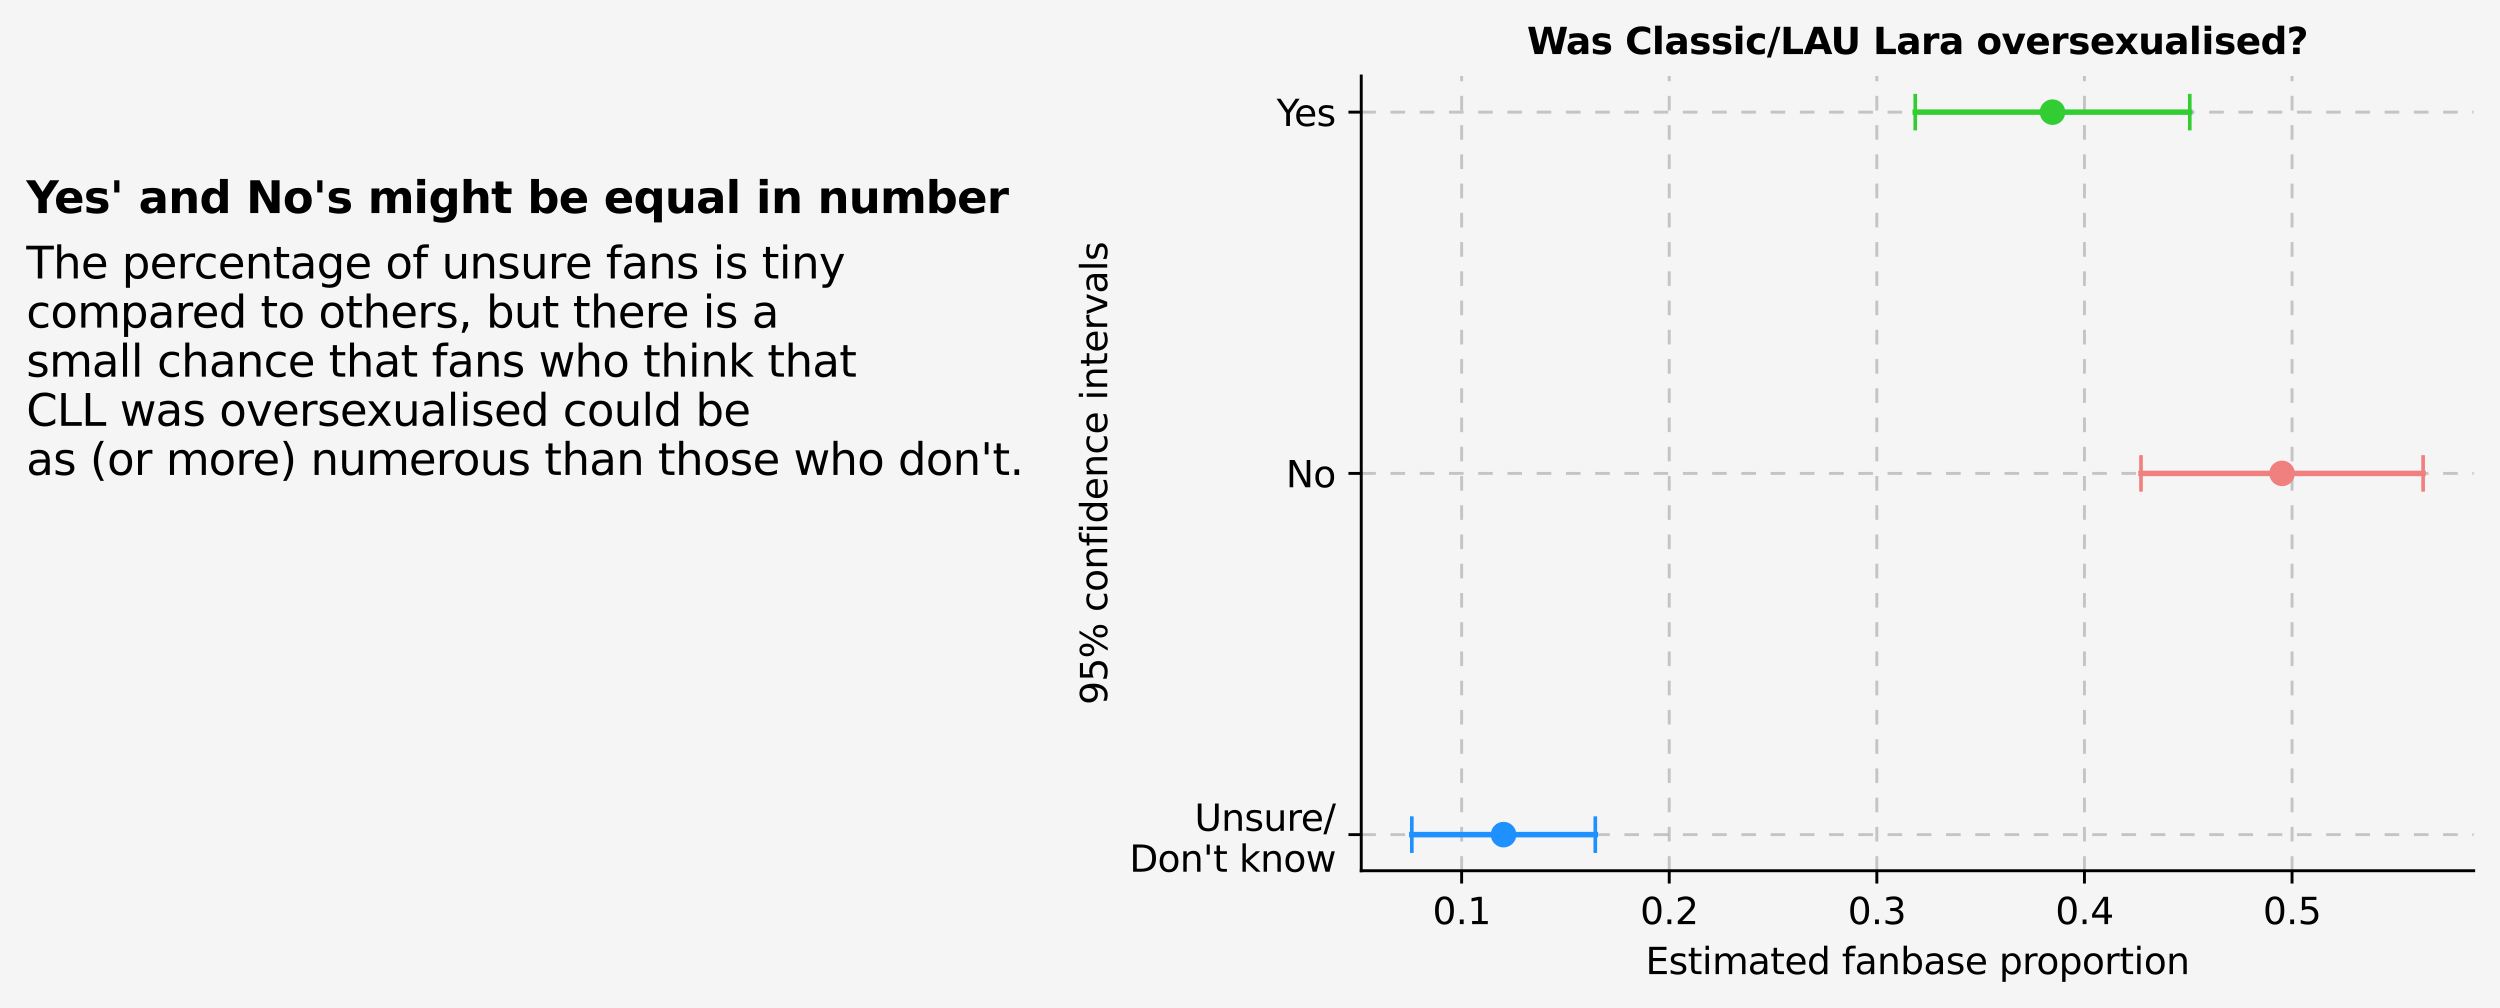 <?xml version="1.0" encoding="utf-8" standalone="no"?>
<!DOCTYPE svg PUBLIC "-//W3C//DTD SVG 1.1//EN"
  "http://www.w3.org/Graphics/SVG/1.1/DTD/svg11.dtd">
<svg xmlns:xlink="http://www.w3.org/1999/xlink" width="684pt" height="275.795pt" viewBox="0 0 684 275.795" xmlns="http://www.w3.org/2000/svg" version="1.1">
 <defs>
  <style type="text/css">*{stroke-linejoin: round; stroke-linecap: butt}</style>
 </defs>
 <g id="figure_1">
  <g id="patch_1">
   <path d="M 0 275.795 
L 684 275.795 
L 684 0 
L 0 0 
z
" style="fill: #f5f5f5"/>
  </g>
  <g id="axes_1">
   <g id="patch_2">
    <path d="M 7.2 238.238 
L 311.564 238.238 
L 311.564 20.798 
L 7.2 20.798 
z
" style="fill: #f5f5f5"/>
   </g>
   <g id="text_1">
    <!-- The percentage of unsure fans is tiny -->
    <g transform="translate(7.2 76.188)scale(0.12 -0.12)">
     <defs>
      <path id="DejaVuSans-54" d="M -19 4666 
L 3928 4666 
L 3928 4134 
L 2272 4134 
L 2272 0 
L 1638 0 
L 1638 4134 
L -19 4134 
L -19 4666 
z
" transform="scale(0.016)"/>
      <path id="DejaVuSans-68" d="M 3513 2113 
L 3513 0 
L 2938 0 
L 2938 2094 
Q 2938 2591 2744 2837 
Q 2550 3084 2163 3084 
Q 1697 3084 1428 2787 
Q 1159 2491 1159 1978 
L 1159 0 
L 581 0 
L 581 4863 
L 1159 4863 
L 1159 2956 
Q 1366 3272 1645 3428 
Q 1925 3584 2291 3584 
Q 2894 3584 3203 3211 
Q 3513 2838 3513 2113 
z
" transform="scale(0.016)"/>
      <path id="DejaVuSans-65" d="M 3597 1894 
L 3597 1613 
L 953 1613 
Q 991 1019 1311 708 
Q 1631 397 2203 397 
Q 2534 397 2845 478 
Q 3156 559 3463 722 
L 3463 178 
Q 3153 47 2828 -22 
Q 2503 -91 2169 -91 
Q 1331 -91 842 396 
Q 353 884 353 1716 
Q 353 2575 817 3079 
Q 1281 3584 2069 3584 
Q 2775 3584 3186 3129 
Q 3597 2675 3597 1894 
z
M 3022 2063 
Q 3016 2534 2758 2815 
Q 2500 3097 2075 3097 
Q 1594 3097 1305 2825 
Q 1016 2553 972 2059 
L 3022 2063 
z
" transform="scale(0.016)"/>
      <path id="DejaVuSans-20" transform="scale(0.016)"/>
      <path id="DejaVuSans-70" d="M 1159 525 
L 1159 -1331 
L 581 -1331 
L 581 3500 
L 1159 3500 
L 1159 2969 
Q 1341 3281 1617 3432 
Q 1894 3584 2278 3584 
Q 2916 3584 3314 3078 
Q 3713 2572 3713 1747 
Q 3713 922 3314 415 
Q 2916 -91 2278 -91 
Q 1894 -91 1617 61 
Q 1341 213 1159 525 
z
M 3116 1747 
Q 3116 2381 2855 2742 
Q 2594 3103 2138 3103 
Q 1681 3103 1420 2742 
Q 1159 2381 1159 1747 
Q 1159 1113 1420 752 
Q 1681 391 2138 391 
Q 2594 391 2855 752 
Q 3116 1113 3116 1747 
z
" transform="scale(0.016)"/>
      <path id="DejaVuSans-72" d="M 2631 2963 
Q 2534 3019 2420 3045 
Q 2306 3072 2169 3072 
Q 1681 3072 1420 2755 
Q 1159 2438 1159 1844 
L 1159 0 
L 581 0 
L 581 3500 
L 1159 3500 
L 1159 2956 
Q 1341 3275 1631 3429 
Q 1922 3584 2338 3584 
Q 2397 3584 2469 3576 
Q 2541 3569 2628 3553 
L 2631 2963 
z
" transform="scale(0.016)"/>
      <path id="DejaVuSans-63" d="M 3122 3366 
L 3122 2828 
Q 2878 2963 2633 3030 
Q 2388 3097 2138 3097 
Q 1578 3097 1268 2742 
Q 959 2388 959 1747 
Q 959 1106 1268 751 
Q 1578 397 2138 397 
Q 2388 397 2633 464 
Q 2878 531 3122 666 
L 3122 134 
Q 2881 22 2623 -34 
Q 2366 -91 2075 -91 
Q 1284 -91 818 406 
Q 353 903 353 1747 
Q 353 2603 823 3093 
Q 1294 3584 2113 3584 
Q 2378 3584 2631 3529 
Q 2884 3475 3122 3366 
z
" transform="scale(0.016)"/>
      <path id="DejaVuSans-6e" d="M 3513 2113 
L 3513 0 
L 2938 0 
L 2938 2094 
Q 2938 2591 2744 2837 
Q 2550 3084 2163 3084 
Q 1697 3084 1428 2787 
Q 1159 2491 1159 1978 
L 1159 0 
L 581 0 
L 581 3500 
L 1159 3500 
L 1159 2956 
Q 1366 3272 1645 3428 
Q 1925 3584 2291 3584 
Q 2894 3584 3203 3211 
Q 3513 2838 3513 2113 
z
" transform="scale(0.016)"/>
      <path id="DejaVuSans-74" d="M 1172 4494 
L 1172 3500 
L 2356 3500 
L 2356 3053 
L 1172 3053 
L 1172 1153 
Q 1172 725 1289 603 
Q 1406 481 1766 481 
L 2356 481 
L 2356 0 
L 1766 0 
Q 1100 0 847 248 
Q 594 497 594 1153 
L 594 3053 
L 172 3053 
L 172 3500 
L 594 3500 
L 594 4494 
L 1172 4494 
z
" transform="scale(0.016)"/>
      <path id="DejaVuSans-61" d="M 2194 1759 
Q 1497 1759 1228 1600 
Q 959 1441 959 1056 
Q 959 750 1161 570 
Q 1363 391 1709 391 
Q 2188 391 2477 730 
Q 2766 1069 2766 1631 
L 2766 1759 
L 2194 1759 
z
M 3341 1997 
L 3341 0 
L 2766 0 
L 2766 531 
Q 2569 213 2275 61 
Q 1981 -91 1556 -91 
Q 1019 -91 701 211 
Q 384 513 384 1019 
Q 384 1609 779 1909 
Q 1175 2209 1959 2209 
L 2766 2209 
L 2766 2266 
Q 2766 2663 2505 2880 
Q 2244 3097 1772 3097 
Q 1472 3097 1187 3025 
Q 903 2953 641 2809 
L 641 3341 
Q 956 3463 1253 3523 
Q 1550 3584 1831 3584 
Q 2591 3584 2966 3190 
Q 3341 2797 3341 1997 
z
" transform="scale(0.016)"/>
      <path id="DejaVuSans-67" d="M 2906 1791 
Q 2906 2416 2648 2759 
Q 2391 3103 1925 3103 
Q 1463 3103 1205 2759 
Q 947 2416 947 1791 
Q 947 1169 1205 825 
Q 1463 481 1925 481 
Q 2391 481 2648 825 
Q 2906 1169 2906 1791 
z
M 3481 434 
Q 3481 -459 3084 -895 
Q 2688 -1331 1869 -1331 
Q 1566 -1331 1297 -1286 
Q 1028 -1241 775 -1147 
L 775 -588 
Q 1028 -725 1275 -790 
Q 1522 -856 1778 -856 
Q 2344 -856 2625 -561 
Q 2906 -266 2906 331 
L 2906 616 
Q 2728 306 2450 153 
Q 2172 0 1784 0 
Q 1141 0 747 490 
Q 353 981 353 1791 
Q 353 2603 747 3093 
Q 1141 3584 1784 3584 
Q 2172 3584 2450 3431 
Q 2728 3278 2906 2969 
L 2906 3500 
L 3481 3500 
L 3481 434 
z
" transform="scale(0.016)"/>
      <path id="DejaVuSans-6f" d="M 1959 3097 
Q 1497 3097 1228 2736 
Q 959 2375 959 1747 
Q 959 1119 1226 758 
Q 1494 397 1959 397 
Q 2419 397 2687 759 
Q 2956 1122 2956 1747 
Q 2956 2369 2687 2733 
Q 2419 3097 1959 3097 
z
M 1959 3584 
Q 2709 3584 3137 3096 
Q 3566 2609 3566 1747 
Q 3566 888 3137 398 
Q 2709 -91 1959 -91 
Q 1206 -91 779 398 
Q 353 888 353 1747 
Q 353 2609 779 3096 
Q 1206 3584 1959 3584 
z
" transform="scale(0.016)"/>
      <path id="DejaVuSans-66" d="M 2375 4863 
L 2375 4384 
L 1825 4384 
Q 1516 4384 1395 4259 
Q 1275 4134 1275 3809 
L 1275 3500 
L 2222 3500 
L 2222 3053 
L 1275 3053 
L 1275 0 
L 697 0 
L 697 3053 
L 147 3053 
L 147 3500 
L 697 3500 
L 697 3744 
Q 697 4328 969 4595 
Q 1241 4863 1831 4863 
L 2375 4863 
z
" transform="scale(0.016)"/>
      <path id="DejaVuSans-75" d="M 544 1381 
L 544 3500 
L 1119 3500 
L 1119 1403 
Q 1119 906 1312 657 
Q 1506 409 1894 409 
Q 2359 409 2629 706 
Q 2900 1003 2900 1516 
L 2900 3500 
L 3475 3500 
L 3475 0 
L 2900 0 
L 2900 538 
Q 2691 219 2414 64 
Q 2138 -91 1772 -91 
Q 1169 -91 856 284 
Q 544 659 544 1381 
z
M 1991 3584 
L 1991 3584 
z
" transform="scale(0.016)"/>
      <path id="DejaVuSans-73" d="M 2834 3397 
L 2834 2853 
Q 2591 2978 2328 3040 
Q 2066 3103 1784 3103 
Q 1356 3103 1142 2972 
Q 928 2841 928 2578 
Q 928 2378 1081 2264 
Q 1234 2150 1697 2047 
L 1894 2003 
Q 2506 1872 2764 1633 
Q 3022 1394 3022 966 
Q 3022 478 2636 193 
Q 2250 -91 1575 -91 
Q 1294 -91 989 -36 
Q 684 19 347 128 
L 347 722 
Q 666 556 975 473 
Q 1284 391 1588 391 
Q 1994 391 2212 530 
Q 2431 669 2431 922 
Q 2431 1156 2273 1281 
Q 2116 1406 1581 1522 
L 1381 1569 
Q 847 1681 609 1914 
Q 372 2147 372 2553 
Q 372 3047 722 3315 
Q 1072 3584 1716 3584 
Q 2034 3584 2315 3537 
Q 2597 3491 2834 3397 
z
" transform="scale(0.016)"/>
      <path id="DejaVuSans-69" d="M 603 3500 
L 1178 3500 
L 1178 0 
L 603 0 
L 603 3500 
z
M 603 4863 
L 1178 4863 
L 1178 4134 
L 603 4134 
L 603 4863 
z
" transform="scale(0.016)"/>
      <path id="DejaVuSans-79" d="M 2059 -325 
Q 1816 -950 1584 -1140 
Q 1353 -1331 966 -1331 
L 506 -1331 
L 506 -850 
L 844 -850 
Q 1081 -850 1212 -737 
Q 1344 -625 1503 -206 
L 1606 56 
L 191 3500 
L 800 3500 
L 1894 763 
L 2988 3500 
L 3597 3500 
L 2059 -325 
z
" transform="scale(0.016)"/>
     </defs>
     <use xlink:href="#DejaVuSans-54"/>
     <use xlink:href="#DejaVuSans-68" x="61.084"/>
     <use xlink:href="#DejaVuSans-65" x="124.463"/>
     <use xlink:href="#DejaVuSans-20" x="185.986"/>
     <use xlink:href="#DejaVuSans-70" x="217.773"/>
     <use xlink:href="#DejaVuSans-65" x="281.25"/>
     <use xlink:href="#DejaVuSans-72" x="342.773"/>
     <use xlink:href="#DejaVuSans-63" x="381.637"/>
     <use xlink:href="#DejaVuSans-65" x="436.617"/>
     <use xlink:href="#DejaVuSans-6e" x="498.141"/>
     <use xlink:href="#DejaVuSans-74" x="561.52"/>
     <use xlink:href="#DejaVuSans-61" x="600.729"/>
     <use xlink:href="#DejaVuSans-67" x="662.008"/>
     <use xlink:href="#DejaVuSans-65" x="725.484"/>
     <use xlink:href="#DejaVuSans-20" x="787.008"/>
     <use xlink:href="#DejaVuSans-6f" x="818.795"/>
     <use xlink:href="#DejaVuSans-66" x="879.977"/>
     <use xlink:href="#DejaVuSans-20" x="915.182"/>
     <use xlink:href="#DejaVuSans-75" x="946.969"/>
     <use xlink:href="#DejaVuSans-6e" x="1010.348"/>
     <use xlink:href="#DejaVuSans-73" x="1073.727"/>
     <use xlink:href="#DejaVuSans-75" x="1125.826"/>
     <use xlink:href="#DejaVuSans-72" x="1189.205"/>
     <use xlink:href="#DejaVuSans-65" x="1228.068"/>
     <use xlink:href="#DejaVuSans-20" x="1289.592"/>
     <use xlink:href="#DejaVuSans-66" x="1321.379"/>
     <use xlink:href="#DejaVuSans-61" x="1356.584"/>
     <use xlink:href="#DejaVuSans-6e" x="1417.863"/>
     <use xlink:href="#DejaVuSans-73" x="1481.242"/>
     <use xlink:href="#DejaVuSans-20" x="1533.342"/>
     <use xlink:href="#DejaVuSans-69" x="1565.129"/>
     <use xlink:href="#DejaVuSans-73" x="1592.912"/>
     <use xlink:href="#DejaVuSans-20" x="1645.012"/>
     <use xlink:href="#DejaVuSans-74" x="1676.799"/>
     <use xlink:href="#DejaVuSans-69" x="1716.008"/>
     <use xlink:href="#DejaVuSans-6e" x="1743.791"/>
     <use xlink:href="#DejaVuSans-79" x="1807.17"/>
    </g>
    <!-- compared to others, but there is a -->
    <g transform="translate(7.2 89.626)scale(0.12 -0.12)">
     <defs>
      <path id="DejaVuSans-6d" d="M 3328 2828 
Q 3544 3216 3844 3400 
Q 4144 3584 4550 3584 
Q 5097 3584 5394 3201 
Q 5691 2819 5691 2113 
L 5691 0 
L 5113 0 
L 5113 2094 
Q 5113 2597 4934 2840 
Q 4756 3084 4391 3084 
Q 3944 3084 3684 2787 
Q 3425 2491 3425 1978 
L 3425 0 
L 2847 0 
L 2847 2094 
Q 2847 2600 2669 2842 
Q 2491 3084 2119 3084 
Q 1678 3084 1418 2786 
Q 1159 2488 1159 1978 
L 1159 0 
L 581 0 
L 581 3500 
L 1159 3500 
L 1159 2956 
Q 1356 3278 1631 3431 
Q 1906 3584 2284 3584 
Q 2666 3584 2933 3390 
Q 3200 3197 3328 2828 
z
" transform="scale(0.016)"/>
      <path id="DejaVuSans-64" d="M 2906 2969 
L 2906 4863 
L 3481 4863 
L 3481 0 
L 2906 0 
L 2906 525 
Q 2725 213 2448 61 
Q 2172 -91 1784 -91 
Q 1150 -91 751 415 
Q 353 922 353 1747 
Q 353 2572 751 3078 
Q 1150 3584 1784 3584 
Q 2172 3584 2448 3432 
Q 2725 3281 2906 2969 
z
M 947 1747 
Q 947 1113 1208 752 
Q 1469 391 1925 391 
Q 2381 391 2643 752 
Q 2906 1113 2906 1747 
Q 2906 2381 2643 2742 
Q 2381 3103 1925 3103 
Q 1469 3103 1208 2742 
Q 947 2381 947 1747 
z
" transform="scale(0.016)"/>
      <path id="DejaVuSans-2c" d="M 750 794 
L 1409 794 
L 1409 256 
L 897 -744 
L 494 -744 
L 750 256 
L 750 794 
z
" transform="scale(0.016)"/>
      <path id="DejaVuSans-62" d="M 3116 1747 
Q 3116 2381 2855 2742 
Q 2594 3103 2138 3103 
Q 1681 3103 1420 2742 
Q 1159 2381 1159 1747 
Q 1159 1113 1420 752 
Q 1681 391 2138 391 
Q 2594 391 2855 752 
Q 3116 1113 3116 1747 
z
M 1159 2969 
Q 1341 3281 1617 3432 
Q 1894 3584 2278 3584 
Q 2916 3584 3314 3078 
Q 3713 2572 3713 1747 
Q 3713 922 3314 415 
Q 2916 -91 2278 -91 
Q 1894 -91 1617 61 
Q 1341 213 1159 525 
L 1159 0 
L 581 0 
L 581 4863 
L 1159 4863 
L 1159 2969 
z
" transform="scale(0.016)"/>
     </defs>
     <use xlink:href="#DejaVuSans-63"/>
     <use xlink:href="#DejaVuSans-6f" x="54.98"/>
     <use xlink:href="#DejaVuSans-6d" x="116.162"/>
     <use xlink:href="#DejaVuSans-70" x="213.574"/>
     <use xlink:href="#DejaVuSans-61" x="277.051"/>
     <use xlink:href="#DejaVuSans-72" x="338.33"/>
     <use xlink:href="#DejaVuSans-65" x="377.193"/>
     <use xlink:href="#DejaVuSans-64" x="438.717"/>
     <use xlink:href="#DejaVuSans-20" x="502.193"/>
     <use xlink:href="#DejaVuSans-74" x="533.98"/>
     <use xlink:href="#DejaVuSans-6f" x="573.189"/>
     <use xlink:href="#DejaVuSans-20" x="634.371"/>
     <use xlink:href="#DejaVuSans-6f" x="666.158"/>
     <use xlink:href="#DejaVuSans-74" x="727.34"/>
     <use xlink:href="#DejaVuSans-68" x="766.549"/>
     <use xlink:href="#DejaVuSans-65" x="829.928"/>
     <use xlink:href="#DejaVuSans-72" x="891.451"/>
     <use xlink:href="#DejaVuSans-73" x="932.564"/>
     <use xlink:href="#DejaVuSans-2c" x="984.664"/>
     <use xlink:href="#DejaVuSans-20" x="1016.451"/>
     <use xlink:href="#DejaVuSans-62" x="1048.238"/>
     <use xlink:href="#DejaVuSans-75" x="1111.715"/>
     <use xlink:href="#DejaVuSans-74" x="1175.094"/>
     <use xlink:href="#DejaVuSans-20" x="1214.303"/>
     <use xlink:href="#DejaVuSans-74" x="1246.09"/>
     <use xlink:href="#DejaVuSans-68" x="1285.299"/>
     <use xlink:href="#DejaVuSans-65" x="1348.678"/>
     <use xlink:href="#DejaVuSans-72" x="1410.201"/>
     <use xlink:href="#DejaVuSans-65" x="1449.064"/>
     <use xlink:href="#DejaVuSans-20" x="1510.588"/>
     <use xlink:href="#DejaVuSans-69" x="1542.375"/>
     <use xlink:href="#DejaVuSans-73" x="1570.158"/>
     <use xlink:href="#DejaVuSans-20" x="1622.258"/>
     <use xlink:href="#DejaVuSans-61" x="1654.045"/>
    </g>
    <!-- small chance that fans who think that -->
    <g transform="translate(7.2 103.063)scale(0.12 -0.12)">
     <defs>
      <path id="DejaVuSans-6c" d="M 603 4863 
L 1178 4863 
L 1178 0 
L 603 0 
L 603 4863 
z
" transform="scale(0.016)"/>
      <path id="DejaVuSans-77" d="M 269 3500 
L 844 3500 
L 1563 769 
L 2278 3500 
L 2956 3500 
L 3675 769 
L 4391 3500 
L 4966 3500 
L 4050 0 
L 3372 0 
L 2619 2869 
L 1863 0 
L 1184 0 
L 269 3500 
z
" transform="scale(0.016)"/>
      <path id="DejaVuSans-6b" d="M 581 4863 
L 1159 4863 
L 1159 1991 
L 2875 3500 
L 3609 3500 
L 1753 1863 
L 3688 0 
L 2938 0 
L 1159 1709 
L 1159 0 
L 581 0 
L 581 4863 
z
" transform="scale(0.016)"/>
     </defs>
     <use xlink:href="#DejaVuSans-73"/>
     <use xlink:href="#DejaVuSans-6d" x="52.1"/>
     <use xlink:href="#DejaVuSans-61" x="149.512"/>
     <use xlink:href="#DejaVuSans-6c" x="210.791"/>
     <use xlink:href="#DejaVuSans-6c" x="238.574"/>
     <use xlink:href="#DejaVuSans-20" x="266.357"/>
     <use xlink:href="#DejaVuSans-63" x="298.145"/>
     <use xlink:href="#DejaVuSans-68" x="353.125"/>
     <use xlink:href="#DejaVuSans-61" x="416.504"/>
     <use xlink:href="#DejaVuSans-6e" x="477.783"/>
     <use xlink:href="#DejaVuSans-63" x="541.162"/>
     <use xlink:href="#DejaVuSans-65" x="596.143"/>
     <use xlink:href="#DejaVuSans-20" x="657.666"/>
     <use xlink:href="#DejaVuSans-74" x="689.453"/>
     <use xlink:href="#DejaVuSans-68" x="728.662"/>
     <use xlink:href="#DejaVuSans-61" x="792.041"/>
     <use xlink:href="#DejaVuSans-74" x="853.32"/>
     <use xlink:href="#DejaVuSans-20" x="892.529"/>
     <use xlink:href="#DejaVuSans-66" x="924.316"/>
     <use xlink:href="#DejaVuSans-61" x="959.521"/>
     <use xlink:href="#DejaVuSans-6e" x="1020.801"/>
     <use xlink:href="#DejaVuSans-73" x="1084.18"/>
     <use xlink:href="#DejaVuSans-20" x="1136.279"/>
     <use xlink:href="#DejaVuSans-77" x="1168.066"/>
     <use xlink:href="#DejaVuSans-68" x="1249.854"/>
     <use xlink:href="#DejaVuSans-6f" x="1313.232"/>
     <use xlink:href="#DejaVuSans-20" x="1374.414"/>
     <use xlink:href="#DejaVuSans-74" x="1406.201"/>
     <use xlink:href="#DejaVuSans-68" x="1445.41"/>
     <use xlink:href="#DejaVuSans-69" x="1508.789"/>
     <use xlink:href="#DejaVuSans-6e" x="1536.572"/>
     <use xlink:href="#DejaVuSans-6b" x="1599.951"/>
     <use xlink:href="#DejaVuSans-20" x="1657.861"/>
     <use xlink:href="#DejaVuSans-74" x="1689.648"/>
     <use xlink:href="#DejaVuSans-68" x="1728.857"/>
     <use xlink:href="#DejaVuSans-61" x="1792.236"/>
     <use xlink:href="#DejaVuSans-74" x="1853.516"/>
    </g>
    <!-- CLL was oversexualised could be -->
    <g transform="translate(7.2 116.5)scale(0.12 -0.12)">
     <defs>
      <path id="DejaVuSans-43" d="M 4122 4306 
L 4122 3641 
Q 3803 3938 3442 4084 
Q 3081 4231 2675 4231 
Q 1875 4231 1450 3742 
Q 1025 3253 1025 2328 
Q 1025 1406 1450 917 
Q 1875 428 2675 428 
Q 3081 428 3442 575 
Q 3803 722 4122 1019 
L 4122 359 
Q 3791 134 3420 21 
Q 3050 -91 2638 -91 
Q 1578 -91 968 557 
Q 359 1206 359 2328 
Q 359 3453 968 4101 
Q 1578 4750 2638 4750 
Q 3056 4750 3426 4639 
Q 3797 4528 4122 4306 
z
" transform="scale(0.016)"/>
      <path id="DejaVuSans-4c" d="M 628 4666 
L 1259 4666 
L 1259 531 
L 3531 531 
L 3531 0 
L 628 0 
L 628 4666 
z
" transform="scale(0.016)"/>
      <path id="DejaVuSans-76" d="M 191 3500 
L 800 3500 
L 1894 563 
L 2988 3500 
L 3597 3500 
L 2284 0 
L 1503 0 
L 191 3500 
z
" transform="scale(0.016)"/>
      <path id="DejaVuSans-78" d="M 3513 3500 
L 2247 1797 
L 3578 0 
L 2900 0 
L 1881 1375 
L 863 0 
L 184 0 
L 1544 1831 
L 300 3500 
L 978 3500 
L 1906 2253 
L 2834 3500 
L 3513 3500 
z
" transform="scale(0.016)"/>
     </defs>
     <use xlink:href="#DejaVuSans-43"/>
     <use xlink:href="#DejaVuSans-4c" x="69.824"/>
     <use xlink:href="#DejaVuSans-4c" x="125.537"/>
     <use xlink:href="#DejaVuSans-20" x="181.25"/>
     <use xlink:href="#DejaVuSans-77" x="213.037"/>
     <use xlink:href="#DejaVuSans-61" x="294.824"/>
     <use xlink:href="#DejaVuSans-73" x="356.104"/>
     <use xlink:href="#DejaVuSans-20" x="408.203"/>
     <use xlink:href="#DejaVuSans-6f" x="439.99"/>
     <use xlink:href="#DejaVuSans-76" x="501.172"/>
     <use xlink:href="#DejaVuSans-65" x="560.352"/>
     <use xlink:href="#DejaVuSans-72" x="621.875"/>
     <use xlink:href="#DejaVuSans-73" x="662.988"/>
     <use xlink:href="#DejaVuSans-65" x="715.088"/>
     <use xlink:href="#DejaVuSans-78" x="774.861"/>
     <use xlink:href="#DejaVuSans-75" x="834.041"/>
     <use xlink:href="#DejaVuSans-61" x="897.42"/>
     <use xlink:href="#DejaVuSans-6c" x="958.699"/>
     <use xlink:href="#DejaVuSans-69" x="986.482"/>
     <use xlink:href="#DejaVuSans-73" x="1014.266"/>
     <use xlink:href="#DejaVuSans-65" x="1066.365"/>
     <use xlink:href="#DejaVuSans-64" x="1127.889"/>
     <use xlink:href="#DejaVuSans-20" x="1191.365"/>
     <use xlink:href="#DejaVuSans-63" x="1223.152"/>
     <use xlink:href="#DejaVuSans-6f" x="1278.133"/>
     <use xlink:href="#DejaVuSans-75" x="1339.314"/>
     <use xlink:href="#DejaVuSans-6c" x="1402.693"/>
     <use xlink:href="#DejaVuSans-64" x="1430.477"/>
     <use xlink:href="#DejaVuSans-20" x="1493.953"/>
     <use xlink:href="#DejaVuSans-62" x="1525.74"/>
     <use xlink:href="#DejaVuSans-65" x="1589.217"/>
    </g>
    <!-- as (or more) numerous than those who don't. -->
    <g transform="translate(7.2 129.938)scale(0.12 -0.12)">
     <defs>
      <path id="DejaVuSans-28" d="M 1984 4856 
Q 1566 4138 1362 3434 
Q 1159 2731 1159 2009 
Q 1159 1288 1364 580 
Q 1569 -128 1984 -844 
L 1484 -844 
Q 1016 -109 783 600 
Q 550 1309 550 2009 
Q 550 2706 781 3412 
Q 1013 4119 1484 4856 
L 1984 4856 
z
" transform="scale(0.016)"/>
      <path id="DejaVuSans-29" d="M 513 4856 
L 1013 4856 
Q 1481 4119 1714 3412 
Q 1947 2706 1947 2009 
Q 1947 1309 1714 600 
Q 1481 -109 1013 -844 
L 513 -844 
Q 928 -128 1133 580 
Q 1338 1288 1338 2009 
Q 1338 2731 1133 3434 
Q 928 4138 513 4856 
z
" transform="scale(0.016)"/>
      <path id="DejaVuSans-27" d="M 1147 4666 
L 1147 2931 
L 616 2931 
L 616 4666 
L 1147 4666 
z
" transform="scale(0.016)"/>
      <path id="DejaVuSans-2e" d="M 684 794 
L 1344 794 
L 1344 0 
L 684 0 
L 684 794 
z
" transform="scale(0.016)"/>
     </defs>
     <use xlink:href="#DejaVuSans-61"/>
     <use xlink:href="#DejaVuSans-73" x="61.279"/>
     <use xlink:href="#DejaVuSans-20" x="113.379"/>
     <use xlink:href="#DejaVuSans-28" x="145.166"/>
     <use xlink:href="#DejaVuSans-6f" x="184.18"/>
     <use xlink:href="#DejaVuSans-72" x="245.361"/>
     <use xlink:href="#DejaVuSans-20" x="286.475"/>
     <use xlink:href="#DejaVuSans-6d" x="318.262"/>
     <use xlink:href="#DejaVuSans-6f" x="415.674"/>
     <use xlink:href="#DejaVuSans-72" x="476.855"/>
     <use xlink:href="#DejaVuSans-65" x="515.719"/>
     <use xlink:href="#DejaVuSans-29" x="577.242"/>
     <use xlink:href="#DejaVuSans-20" x="616.256"/>
     <use xlink:href="#DejaVuSans-6e" x="648.043"/>
     <use xlink:href="#DejaVuSans-75" x="711.422"/>
     <use xlink:href="#DejaVuSans-6d" x="774.801"/>
     <use xlink:href="#DejaVuSans-65" x="872.213"/>
     <use xlink:href="#DejaVuSans-72" x="933.736"/>
     <use xlink:href="#DejaVuSans-6f" x="972.6"/>
     <use xlink:href="#DejaVuSans-75" x="1033.781"/>
     <use xlink:href="#DejaVuSans-73" x="1097.16"/>
     <use xlink:href="#DejaVuSans-20" x="1149.26"/>
     <use xlink:href="#DejaVuSans-74" x="1181.047"/>
     <use xlink:href="#DejaVuSans-68" x="1220.256"/>
     <use xlink:href="#DejaVuSans-61" x="1283.635"/>
     <use xlink:href="#DejaVuSans-6e" x="1344.914"/>
     <use xlink:href="#DejaVuSans-20" x="1408.293"/>
     <use xlink:href="#DejaVuSans-74" x="1440.08"/>
     <use xlink:href="#DejaVuSans-68" x="1479.289"/>
     <use xlink:href="#DejaVuSans-6f" x="1542.668"/>
     <use xlink:href="#DejaVuSans-73" x="1603.85"/>
     <use xlink:href="#DejaVuSans-65" x="1655.949"/>
     <use xlink:href="#DejaVuSans-20" x="1717.473"/>
     <use xlink:href="#DejaVuSans-77" x="1749.26"/>
     <use xlink:href="#DejaVuSans-68" x="1831.047"/>
     <use xlink:href="#DejaVuSans-6f" x="1894.426"/>
     <use xlink:href="#DejaVuSans-20" x="1955.607"/>
     <use xlink:href="#DejaVuSans-64" x="1987.395"/>
     <use xlink:href="#DejaVuSans-6f" x="2050.871"/>
     <use xlink:href="#DejaVuSans-6e" x="2112.053"/>
     <use xlink:href="#DejaVuSans-27" x="2175.432"/>
     <use xlink:href="#DejaVuSans-74" x="2202.922"/>
     <use xlink:href="#DejaVuSans-2e" x="2242.131"/>
    </g>
   </g>
   <g id="text_2">
    <!-- Yes' and No's might be equal in number -->
    <g transform="translate(7.2 58.286)scale(0.12 -0.12)">
     <defs>
      <path id="DejaVuSans-Bold-59" d="M -63 4666 
L 1253 4666 
L 2316 3003 
L 3378 4666 
L 4697 4666 
L 2919 1966 
L 2919 0 
L 1716 0 
L 1716 1966 
L -63 4666 
z
" transform="scale(0.016)"/>
      <path id="DejaVuSans-Bold-65" d="M 4031 1759 
L 4031 1441 
L 1416 1441 
Q 1456 1047 1700 850 
Q 1944 653 2381 653 
Q 2734 653 3104 758 
Q 3475 863 3866 1075 
L 3866 213 
Q 3469 63 3072 -14 
Q 2675 -91 2278 -91 
Q 1328 -91 801 392 
Q 275 875 275 1747 
Q 275 2603 792 3093 
Q 1309 3584 2216 3584 
Q 3041 3584 3536 3087 
Q 4031 2591 4031 1759 
z
M 2881 2131 
Q 2881 2450 2695 2645 
Q 2509 2841 2209 2841 
Q 1884 2841 1681 2658 
Q 1478 2475 1428 2131 
L 2881 2131 
z
" transform="scale(0.016)"/>
      <path id="DejaVuSans-Bold-73" d="M 3272 3391 
L 3272 2541 
Q 2913 2691 2578 2766 
Q 2244 2841 1947 2841 
Q 1628 2841 1473 2761 
Q 1319 2681 1319 2516 
Q 1319 2381 1436 2309 
Q 1553 2238 1856 2203 
L 2053 2175 
Q 2913 2066 3209 1816 
Q 3506 1566 3506 1031 
Q 3506 472 3093 190 
Q 2681 -91 1863 -91 
Q 1516 -91 1145 -36 
Q 775 19 384 128 
L 384 978 
Q 719 816 1070 734 
Q 1422 653 1784 653 
Q 2113 653 2278 743 
Q 2444 834 2444 1013 
Q 2444 1163 2330 1236 
Q 2216 1309 1875 1350 
L 1678 1375 
Q 931 1469 631 1722 
Q 331 1975 331 2491 
Q 331 3047 712 3315 
Q 1094 3584 1881 3584 
Q 2191 3584 2531 3537 
Q 2872 3491 3272 3391 
z
" transform="scale(0.016)"/>
      <path id="DejaVuSans-Bold-27" d="M 1350 4666 
L 1350 2931 
L 609 2931 
L 609 4666 
L 1350 4666 
z
" transform="scale(0.016)"/>
      <path id="DejaVuSans-Bold-20" transform="scale(0.016)"/>
      <path id="DejaVuSans-Bold-61" d="M 2106 1575 
Q 1756 1575 1579 1456 
Q 1403 1338 1403 1106 
Q 1403 894 1545 773 
Q 1688 653 1941 653 
Q 2256 653 2472 879 
Q 2688 1106 2688 1447 
L 2688 1575 
L 2106 1575 
z
M 3816 1997 
L 3816 0 
L 2688 0 
L 2688 519 
Q 2463 200 2181 54 
Q 1900 -91 1497 -91 
Q 953 -91 614 226 
Q 275 544 275 1050 
Q 275 1666 698 1953 
Q 1122 2241 2028 2241 
L 2688 2241 
L 2688 2328 
Q 2688 2594 2478 2717 
Q 2269 2841 1825 2841 
Q 1466 2841 1156 2769 
Q 847 2697 581 2553 
L 581 3406 
Q 941 3494 1303 3539 
Q 1666 3584 2028 3584 
Q 2975 3584 3395 3211 
Q 3816 2838 3816 1997 
z
" transform="scale(0.016)"/>
      <path id="DejaVuSans-Bold-6e" d="M 4056 2131 
L 4056 0 
L 2931 0 
L 2931 347 
L 2931 1631 
Q 2931 2084 2911 2256 
Q 2891 2428 2841 2509 
Q 2775 2619 2662 2680 
Q 2550 2741 2406 2741 
Q 2056 2741 1856 2470 
Q 1656 2200 1656 1722 
L 1656 0 
L 538 0 
L 538 3500 
L 1656 3500 
L 1656 2988 
Q 1909 3294 2193 3439 
Q 2478 3584 2822 3584 
Q 3428 3584 3742 3212 
Q 4056 2841 4056 2131 
z
" transform="scale(0.016)"/>
      <path id="DejaVuSans-Bold-64" d="M 2919 2988 
L 2919 4863 
L 4044 4863 
L 4044 0 
L 2919 0 
L 2919 506 
Q 2688 197 2409 53 
Q 2131 -91 1766 -91 
Q 1119 -91 703 423 
Q 288 938 288 1747 
Q 288 2556 703 3070 
Q 1119 3584 1766 3584 
Q 2128 3584 2408 3439 
Q 2688 3294 2919 2988 
z
M 2181 722 
Q 2541 722 2730 984 
Q 2919 1247 2919 1747 
Q 2919 2247 2730 2509 
Q 2541 2772 2181 2772 
Q 1825 2772 1636 2509 
Q 1447 2247 1447 1747 
Q 1447 1247 1636 984 
Q 1825 722 2181 722 
z
" transform="scale(0.016)"/>
      <path id="DejaVuSans-Bold-4e" d="M 588 4666 
L 1931 4666 
L 3628 1466 
L 3628 4666 
L 4769 4666 
L 4769 0 
L 3425 0 
L 1728 3200 
L 1728 0 
L 588 0 
L 588 4666 
z
" transform="scale(0.016)"/>
      <path id="DejaVuSans-Bold-6f" d="M 2203 2784 
Q 1831 2784 1636 2517 
Q 1441 2250 1441 1747 
Q 1441 1244 1636 976 
Q 1831 709 2203 709 
Q 2569 709 2762 976 
Q 2956 1244 2956 1747 
Q 2956 2250 2762 2517 
Q 2569 2784 2203 2784 
z
M 2203 3584 
Q 3106 3584 3614 3096 
Q 4122 2609 4122 1747 
Q 4122 884 3614 396 
Q 3106 -91 2203 -91 
Q 1297 -91 786 396 
Q 275 884 275 1747 
Q 275 2609 786 3096 
Q 1297 3584 2203 3584 
z
" transform="scale(0.016)"/>
      <path id="DejaVuSans-Bold-6d" d="M 3781 2919 
Q 3994 3244 4286 3414 
Q 4578 3584 4928 3584 
Q 5531 3584 5847 3212 
Q 6163 2841 6163 2131 
L 6163 0 
L 5038 0 
L 5038 1825 
Q 5041 1866 5042 1909 
Q 5044 1953 5044 2034 
Q 5044 2406 4934 2573 
Q 4825 2741 4581 2741 
Q 4263 2741 4089 2478 
Q 3916 2216 3909 1719 
L 3909 0 
L 2784 0 
L 2784 1825 
Q 2784 2406 2684 2573 
Q 2584 2741 2328 2741 
Q 2006 2741 1831 2477 
Q 1656 2213 1656 1722 
L 1656 0 
L 531 0 
L 531 3500 
L 1656 3500 
L 1656 2988 
Q 1863 3284 2130 3434 
Q 2397 3584 2719 3584 
Q 3081 3584 3359 3409 
Q 3638 3234 3781 2919 
z
" transform="scale(0.016)"/>
      <path id="DejaVuSans-Bold-69" d="M 538 3500 
L 1656 3500 
L 1656 0 
L 538 0 
L 538 3500 
z
M 538 4863 
L 1656 4863 
L 1656 3950 
L 538 3950 
L 538 4863 
z
" transform="scale(0.016)"/>
      <path id="DejaVuSans-Bold-67" d="M 2919 594 
Q 2688 288 2409 144 
Q 2131 0 1766 0 
Q 1125 0 706 504 
Q 288 1009 288 1791 
Q 288 2575 706 3076 
Q 1125 3578 1766 3578 
Q 2131 3578 2409 3434 
Q 2688 3291 2919 2981 
L 2919 3500 
L 4044 3500 
L 4044 353 
Q 4044 -491 3511 -936 
Q 2978 -1381 1966 -1381 
Q 1638 -1381 1331 -1331 
Q 1025 -1281 716 -1178 
L 716 -306 
Q 1009 -475 1290 -558 
Q 1572 -641 1856 -641 
Q 2406 -641 2662 -400 
Q 2919 -159 2919 353 
L 2919 594 
z
M 2181 2772 
Q 1834 2772 1640 2515 
Q 1447 2259 1447 1791 
Q 1447 1309 1634 1061 
Q 1822 813 2181 813 
Q 2531 813 2725 1069 
Q 2919 1325 2919 1791 
Q 2919 2259 2725 2515 
Q 2531 2772 2181 2772 
z
" transform="scale(0.016)"/>
      <path id="DejaVuSans-Bold-68" d="M 4056 2131 
L 4056 0 
L 2931 0 
L 2931 347 
L 2931 1625 
Q 2931 2084 2911 2256 
Q 2891 2428 2841 2509 
Q 2775 2619 2662 2680 
Q 2550 2741 2406 2741 
Q 2056 2741 1856 2470 
Q 1656 2200 1656 1722 
L 1656 0 
L 538 0 
L 538 4863 
L 1656 4863 
L 1656 2988 
Q 1909 3294 2193 3439 
Q 2478 3584 2822 3584 
Q 3428 3584 3742 3212 
Q 4056 2841 4056 2131 
z
" transform="scale(0.016)"/>
      <path id="DejaVuSans-Bold-74" d="M 1759 4494 
L 1759 3500 
L 2913 3500 
L 2913 2700 
L 1759 2700 
L 1759 1216 
Q 1759 972 1856 886 
Q 1953 800 2241 800 
L 2816 800 
L 2816 0 
L 1856 0 
Q 1194 0 917 276 
Q 641 553 641 1216 
L 641 2700 
L 84 2700 
L 84 3500 
L 641 3500 
L 641 4494 
L 1759 4494 
z
" transform="scale(0.016)"/>
      <path id="DejaVuSans-Bold-62" d="M 2400 722 
Q 2759 722 2948 984 
Q 3138 1247 3138 1747 
Q 3138 2247 2948 2509 
Q 2759 2772 2400 2772 
Q 2041 2772 1848 2508 
Q 1656 2244 1656 1747 
Q 1656 1250 1848 986 
Q 2041 722 2400 722 
z
M 1656 2988 
Q 1888 3294 2169 3439 
Q 2450 3584 2816 3584 
Q 3463 3584 3878 3070 
Q 4294 2556 4294 1747 
Q 4294 938 3878 423 
Q 3463 -91 2816 -91 
Q 2450 -91 2169 54 
Q 1888 200 1656 506 
L 1656 0 
L 538 0 
L 538 4863 
L 1656 4863 
L 1656 2988 
z
" transform="scale(0.016)"/>
      <path id="DejaVuSans-Bold-71" d="M 2181 2772 
Q 1825 2772 1636 2509 
Q 1447 2247 1447 1747 
Q 1447 1247 1636 984 
Q 1825 722 2181 722 
Q 2541 722 2730 984 
Q 2919 1247 2919 1747 
Q 2919 2247 2730 2509 
Q 2541 2772 2181 2772 
z
M 2919 506 
Q 2688 197 2409 53 
Q 2131 -91 1766 -91 
Q 1119 -91 703 423 
Q 288 938 288 1747 
Q 288 2556 703 3067 
Q 1119 3578 1766 3578 
Q 2131 3578 2409 3434 
Q 2688 3291 2919 2981 
L 2919 3500 
L 4044 3500 
L 4044 -1331 
L 2919 -1331 
L 2919 506 
z
" transform="scale(0.016)"/>
      <path id="DejaVuSans-Bold-75" d="M 500 1363 
L 500 3500 
L 1625 3500 
L 1625 3150 
Q 1625 2866 1622 2436 
Q 1619 2006 1619 1863 
Q 1619 1441 1641 1255 
Q 1663 1069 1716 984 
Q 1784 875 1895 815 
Q 2006 756 2150 756 
Q 2500 756 2700 1025 
Q 2900 1294 2900 1772 
L 2900 3500 
L 4019 3500 
L 4019 0 
L 2900 0 
L 2900 506 
Q 2647 200 2364 54 
Q 2081 -91 1741 -91 
Q 1134 -91 817 281 
Q 500 653 500 1363 
z
" transform="scale(0.016)"/>
      <path id="DejaVuSans-Bold-6c" d="M 538 4863 
L 1656 4863 
L 1656 0 
L 538 0 
L 538 4863 
z
" transform="scale(0.016)"/>
      <path id="DejaVuSans-Bold-72" d="M 3138 2547 
Q 2991 2616 2845 2648 
Q 2700 2681 2553 2681 
Q 2122 2681 1889 2404 
Q 1656 2128 1656 1613 
L 1656 0 
L 538 0 
L 538 3500 
L 1656 3500 
L 1656 2925 
Q 1872 3269 2151 3426 
Q 2431 3584 2822 3584 
Q 2878 3584 2943 3579 
Q 3009 3575 3134 3559 
L 3138 2547 
z
" transform="scale(0.016)"/>
     </defs>
     <use xlink:href="#DejaVuSans-Bold-59"/>
     <use xlink:href="#DejaVuSans-Bold-65" x="63.287"/>
     <use xlink:href="#DejaVuSans-Bold-73" x="131.109"/>
     <use xlink:href="#DejaVuSans-Bold-27" x="190.631"/>
     <use xlink:href="#DejaVuSans-Bold-20" x="221.246"/>
     <use xlink:href="#DejaVuSans-Bold-61" x="256.061"/>
     <use xlink:href="#DejaVuSans-Bold-6e" x="323.541"/>
     <use xlink:href="#DejaVuSans-Bold-64" x="394.732"/>
     <use xlink:href="#DejaVuSans-Bold-20" x="466.314"/>
     <use xlink:href="#DejaVuSans-Bold-4e" x="501.129"/>
     <use xlink:href="#DejaVuSans-Bold-6f" x="584.82"/>
     <use xlink:href="#DejaVuSans-Bold-27" x="653.521"/>
     <use xlink:href="#DejaVuSans-Bold-73" x="684.137"/>
     <use xlink:href="#DejaVuSans-Bold-20" x="743.658"/>
     <use xlink:href="#DejaVuSans-Bold-6d" x="778.473"/>
     <use xlink:href="#DejaVuSans-Bold-69" x="882.672"/>
     <use xlink:href="#DejaVuSans-Bold-67" x="916.949"/>
     <use xlink:href="#DejaVuSans-Bold-68" x="988.531"/>
     <use xlink:href="#DejaVuSans-Bold-74" x="1059.723"/>
     <use xlink:href="#DejaVuSans-Bold-20" x="1107.525"/>
     <use xlink:href="#DejaVuSans-Bold-62" x="1142.34"/>
     <use xlink:href="#DejaVuSans-Bold-65" x="1213.922"/>
     <use xlink:href="#DejaVuSans-Bold-20" x="1281.744"/>
     <use xlink:href="#DejaVuSans-Bold-65" x="1316.559"/>
     <use xlink:href="#DejaVuSans-Bold-71" x="1384.381"/>
     <use xlink:href="#DejaVuSans-Bold-75" x="1455.963"/>
     <use xlink:href="#DejaVuSans-Bold-61" x="1527.154"/>
     <use xlink:href="#DejaVuSans-Bold-6c" x="1594.635"/>
     <use xlink:href="#DejaVuSans-Bold-20" x="1628.912"/>
     <use xlink:href="#DejaVuSans-Bold-69" x="1663.727"/>
     <use xlink:href="#DejaVuSans-Bold-6e" x="1698.004"/>
     <use xlink:href="#DejaVuSans-Bold-20" x="1769.195"/>
     <use xlink:href="#DejaVuSans-Bold-6e" x="1804.01"/>
     <use xlink:href="#DejaVuSans-Bold-75" x="1875.201"/>
     <use xlink:href="#DejaVuSans-Bold-6d" x="1946.393"/>
     <use xlink:href="#DejaVuSans-Bold-62" x="2050.592"/>
     <use xlink:href="#DejaVuSans-Bold-65" x="2122.174"/>
     <use xlink:href="#DejaVuSans-Bold-72" x="2189.996"/>
    </g>
   </g>
  </g>
  <g id="axes_2">
   <g id="patch_3">
    <path d="M 372.436 238.238 
L 676.8 238.238 
L 676.8 20.798 
L 372.436 20.798 
z
" style="fill: #f5f5f5"/>
   </g>
   <g id="matplotlib.axis_1">
    <g id="xtick_1">
     <g id="line2d_1">
      <path d="M 399.903 238.238 
L 399.903 20.798 
" clip-path="url(#pefd9fb1dd3)" style="fill: none; stroke-dasharray: 4,4; stroke-dashoffset: 0; stroke: #000000; stroke-opacity: 0.2; stroke-width: 0.8"/>
     </g>
     <g id="line2d_2">
      <defs>
       <path id="m3e7fe372a1" d="M 0 0 
L 0 3.5 
" style="stroke: #000000; stroke-width: 0.8"/>
      </defs>
      <g>
       <use xlink:href="#m3e7fe372a1" x="399.903" y="238.238" style="stroke: #000000; stroke-width: 0.8"/>
      </g>
     </g>
     <g id="text_3">
      <!-- 0.1 -->
      <g transform="translate(391.952 252.837)scale(0.1 -0.1)">
       <defs>
        <path id="DejaVuSans-30" d="M 2034 4250 
Q 1547 4250 1301 3770 
Q 1056 3291 1056 2328 
Q 1056 1369 1301 889 
Q 1547 409 2034 409 
Q 2525 409 2770 889 
Q 3016 1369 3016 2328 
Q 3016 3291 2770 3770 
Q 2525 4250 2034 4250 
z
M 2034 4750 
Q 2819 4750 3233 4129 
Q 3647 3509 3647 2328 
Q 3647 1150 3233 529 
Q 2819 -91 2034 -91 
Q 1250 -91 836 529 
Q 422 1150 422 2328 
Q 422 3509 836 4129 
Q 1250 4750 2034 4750 
z
" transform="scale(0.016)"/>
        <path id="DejaVuSans-31" d="M 794 531 
L 1825 531 
L 1825 4091 
L 703 3866 
L 703 4441 
L 1819 4666 
L 2450 4666 
L 2450 531 
L 3481 531 
L 3481 0 
L 794 0 
L 794 531 
z
" transform="scale(0.016)"/>
       </defs>
       <use xlink:href="#DejaVuSans-30"/>
       <use xlink:href="#DejaVuSans-2e" x="63.623"/>
       <use xlink:href="#DejaVuSans-31" x="95.41"/>
      </g>
     </g>
    </g>
    <g id="xtick_2">
     <g id="line2d_3">
      <path d="M 456.703 238.238 
L 456.703 20.798 
" clip-path="url(#pefd9fb1dd3)" style="fill: none; stroke-dasharray: 4,4; stroke-dashoffset: 0; stroke: #000000; stroke-opacity: 0.2; stroke-width: 0.8"/>
     </g>
     <g id="line2d_4">
      <g>
       <use xlink:href="#m3e7fe372a1" x="456.703" y="238.238" style="stroke: #000000; stroke-width: 0.8"/>
      </g>
     </g>
     <g id="text_4">
      <!-- 0.2 -->
      <g transform="translate(448.751 252.837)scale(0.1 -0.1)">
       <defs>
        <path id="DejaVuSans-32" d="M 1228 531 
L 3431 531 
L 3431 0 
L 469 0 
L 469 531 
Q 828 903 1448 1529 
Q 2069 2156 2228 2338 
Q 2531 2678 2651 2914 
Q 2772 3150 2772 3378 
Q 2772 3750 2511 3984 
Q 2250 4219 1831 4219 
Q 1534 4219 1204 4116 
Q 875 4013 500 3803 
L 500 4441 
Q 881 4594 1212 4672 
Q 1544 4750 1819 4750 
Q 2544 4750 2975 4387 
Q 3406 4025 3406 3419 
Q 3406 3131 3298 2873 
Q 3191 2616 2906 2266 
Q 2828 2175 2409 1742 
Q 1991 1309 1228 531 
z
" transform="scale(0.016)"/>
       </defs>
       <use xlink:href="#DejaVuSans-30"/>
       <use xlink:href="#DejaVuSans-2e" x="63.623"/>
       <use xlink:href="#DejaVuSans-32" x="95.41"/>
      </g>
     </g>
    </g>
    <g id="xtick_3">
     <g id="line2d_5">
      <path d="M 513.503 238.238 
L 513.503 20.798 
" clip-path="url(#pefd9fb1dd3)" style="fill: none; stroke-dasharray: 4,4; stroke-dashoffset: 0; stroke: #000000; stroke-opacity: 0.2; stroke-width: 0.8"/>
     </g>
     <g id="line2d_6">
      <g>
       <use xlink:href="#m3e7fe372a1" x="513.503" y="238.238" style="stroke: #000000; stroke-width: 0.8"/>
      </g>
     </g>
     <g id="text_5">
      <!-- 0.3 -->
      <g transform="translate(505.551 252.837)scale(0.1 -0.1)">
       <defs>
        <path id="DejaVuSans-33" d="M 2597 2516 
Q 3050 2419 3304 2112 
Q 3559 1806 3559 1356 
Q 3559 666 3084 287 
Q 2609 -91 1734 -91 
Q 1441 -91 1130 -33 
Q 819 25 488 141 
L 488 750 
Q 750 597 1062 519 
Q 1375 441 1716 441 
Q 2309 441 2620 675 
Q 2931 909 2931 1356 
Q 2931 1769 2642 2001 
Q 2353 2234 1838 2234 
L 1294 2234 
L 1294 2753 
L 1863 2753 
Q 2328 2753 2575 2939 
Q 2822 3125 2822 3475 
Q 2822 3834 2567 4026 
Q 2313 4219 1838 4219 
Q 1578 4219 1281 4162 
Q 984 4106 628 3988 
L 628 4550 
Q 988 4650 1302 4700 
Q 1616 4750 1894 4750 
Q 2613 4750 3031 4423 
Q 3450 4097 3450 3541 
Q 3450 3153 3228 2886 
Q 3006 2619 2597 2516 
z
" transform="scale(0.016)"/>
       </defs>
       <use xlink:href="#DejaVuSans-30"/>
       <use xlink:href="#DejaVuSans-2e" x="63.623"/>
       <use xlink:href="#DejaVuSans-33" x="95.41"/>
      </g>
     </g>
    </g>
    <g id="xtick_4">
     <g id="line2d_7">
      <path d="M 570.303 238.238 
L 570.303 20.798 
" clip-path="url(#pefd9fb1dd3)" style="fill: none; stroke-dasharray: 4,4; stroke-dashoffset: 0; stroke: #000000; stroke-opacity: 0.2; stroke-width: 0.8"/>
     </g>
     <g id="line2d_8">
      <g>
       <use xlink:href="#m3e7fe372a1" x="570.303" y="238.238" style="stroke: #000000; stroke-width: 0.8"/>
      </g>
     </g>
     <g id="text_6">
      <!-- 0.4 -->
      <g transform="translate(562.351 252.837)scale(0.1 -0.1)">
       <defs>
        <path id="DejaVuSans-34" d="M 2419 4116 
L 825 1625 
L 2419 1625 
L 2419 4116 
z
M 2253 4666 
L 3047 4666 
L 3047 1625 
L 3713 1625 
L 3713 1100 
L 3047 1100 
L 3047 0 
L 2419 0 
L 2419 1100 
L 313 1100 
L 313 1709 
L 2253 4666 
z
" transform="scale(0.016)"/>
       </defs>
       <use xlink:href="#DejaVuSans-30"/>
       <use xlink:href="#DejaVuSans-2e" x="63.623"/>
       <use xlink:href="#DejaVuSans-34" x="95.41"/>
      </g>
     </g>
    </g>
    <g id="xtick_5">
     <g id="line2d_9">
      <path d="M 627.103 238.238 
L 627.103 20.798 
" clip-path="url(#pefd9fb1dd3)" style="fill: none; stroke-dasharray: 4,4; stroke-dashoffset: 0; stroke: #000000; stroke-opacity: 0.2; stroke-width: 0.8"/>
     </g>
     <g id="line2d_10">
      <g>
       <use xlink:href="#m3e7fe372a1" x="627.103" y="238.238" style="stroke: #000000; stroke-width: 0.8"/>
      </g>
     </g>
     <g id="text_7">
      <!-- 0.5 -->
      <g transform="translate(619.151 252.837)scale(0.1 -0.1)">
       <defs>
        <path id="DejaVuSans-35" d="M 691 4666 
L 3169 4666 
L 3169 4134 
L 1269 4134 
L 1269 2991 
Q 1406 3038 1543 3061 
Q 1681 3084 1819 3084 
Q 2600 3084 3056 2656 
Q 3513 2228 3513 1497 
Q 3513 744 3044 326 
Q 2575 -91 1722 -91 
Q 1428 -91 1123 -41 
Q 819 9 494 109 
L 494 744 
Q 775 591 1075 516 
Q 1375 441 1709 441 
Q 2250 441 2565 725 
Q 2881 1009 2881 1497 
Q 2881 1984 2565 2268 
Q 2250 2553 1709 2553 
Q 1456 2553 1204 2497 
Q 953 2441 691 2322 
L 691 4666 
z
" transform="scale(0.016)"/>
       </defs>
       <use xlink:href="#DejaVuSans-30"/>
       <use xlink:href="#DejaVuSans-2e" x="63.623"/>
       <use xlink:href="#DejaVuSans-35" x="95.41"/>
      </g>
     </g>
    </g>
    <g id="text_8">
     <!-- Estimated fanbase proportion -->
     <g transform="translate(450.226 266.515)scale(0.1 -0.1)">
      <defs>
       <path id="DejaVuSans-45" d="M 628 4666 
L 3578 4666 
L 3578 4134 
L 1259 4134 
L 1259 2753 
L 3481 2753 
L 3481 2222 
L 1259 2222 
L 1259 531 
L 3634 531 
L 3634 0 
L 628 0 
L 628 4666 
z
" transform="scale(0.016)"/>
      </defs>
      <use xlink:href="#DejaVuSans-45"/>
      <use xlink:href="#DejaVuSans-73" x="63.184"/>
      <use xlink:href="#DejaVuSans-74" x="115.283"/>
      <use xlink:href="#DejaVuSans-69" x="154.492"/>
      <use xlink:href="#DejaVuSans-6d" x="182.275"/>
      <use xlink:href="#DejaVuSans-61" x="279.688"/>
      <use xlink:href="#DejaVuSans-74" x="340.967"/>
      <use xlink:href="#DejaVuSans-65" x="380.176"/>
      <use xlink:href="#DejaVuSans-64" x="441.699"/>
      <use xlink:href="#DejaVuSans-20" x="505.176"/>
      <use xlink:href="#DejaVuSans-66" x="536.963"/>
      <use xlink:href="#DejaVuSans-61" x="572.168"/>
      <use xlink:href="#DejaVuSans-6e" x="633.447"/>
      <use xlink:href="#DejaVuSans-62" x="696.826"/>
      <use xlink:href="#DejaVuSans-61" x="760.303"/>
      <use xlink:href="#DejaVuSans-73" x="821.582"/>
      <use xlink:href="#DejaVuSans-65" x="873.682"/>
      <use xlink:href="#DejaVuSans-20" x="935.205"/>
      <use xlink:href="#DejaVuSans-70" x="966.992"/>
      <use xlink:href="#DejaVuSans-72" x="1030.469"/>
      <use xlink:href="#DejaVuSans-6f" x="1069.332"/>
      <use xlink:href="#DejaVuSans-70" x="1130.514"/>
      <use xlink:href="#DejaVuSans-6f" x="1193.99"/>
      <use xlink:href="#DejaVuSans-72" x="1255.172"/>
      <use xlink:href="#DejaVuSans-74" x="1296.285"/>
      <use xlink:href="#DejaVuSans-69" x="1335.494"/>
      <use xlink:href="#DejaVuSans-6f" x="1363.277"/>
      <use xlink:href="#DejaVuSans-6e" x="1424.459"/>
     </g>
    </g>
   </g>
   <g id="matplotlib.axis_2">
    <g id="ytick_1">
     <g id="line2d_11">
      <path d="M 372.436 228.355 
L 676.8 228.355 
" clip-path="url(#pefd9fb1dd3)" style="fill: none; stroke-dasharray: 4,4; stroke-dashoffset: 0; stroke: #000000; stroke-opacity: 0.2; stroke-width: 0.8"/>
     </g>
     <g id="line2d_12">
      <defs>
       <path id="mbbd8996bed" d="M 0 0 
L -3.5 0 
" style="stroke: #000000; stroke-width: 0.8"/>
      </defs>
      <g>
       <use xlink:href="#mbbd8996bed" x="372.436" y="228.355" style="stroke: #000000; stroke-width: 0.8"/>
      </g>
     </g>
     <g id="text_9">
      <!-- Unsure/ -->
      <g transform="translate(326.825 227.315)scale(0.1 -0.1)">
       <defs>
        <path id="DejaVuSans-55" d="M 556 4666 
L 1191 4666 
L 1191 1831 
Q 1191 1081 1462 751 
Q 1734 422 2344 422 
Q 2950 422 3222 751 
Q 3494 1081 3494 1831 
L 3494 4666 
L 4128 4666 
L 4128 1753 
Q 4128 841 3676 375 
Q 3225 -91 2344 -91 
Q 1459 -91 1007 375 
Q 556 841 556 1753 
L 556 4666 
z
" transform="scale(0.016)"/>
        <path id="DejaVuSans-2f" d="M 1625 4666 
L 2156 4666 
L 531 -594 
L 0 -594 
L 1625 4666 
z
" transform="scale(0.016)"/>
       </defs>
       <use xlink:href="#DejaVuSans-55"/>
       <use xlink:href="#DejaVuSans-6e" x="73.193"/>
       <use xlink:href="#DejaVuSans-73" x="136.572"/>
       <use xlink:href="#DejaVuSans-75" x="188.672"/>
       <use xlink:href="#DejaVuSans-72" x="252.051"/>
       <use xlink:href="#DejaVuSans-65" x="290.914"/>
       <use xlink:href="#DejaVuSans-2f" x="352.438"/>
      </g>
      <!-- Don't know -->
      <g transform="translate(309.008 238.513)scale(0.1 -0.1)">
       <defs>
        <path id="DejaVuSans-44" d="M 1259 4147 
L 1259 519 
L 2022 519 
Q 2988 519 3436 956 
Q 3884 1394 3884 2338 
Q 3884 3275 3436 3711 
Q 2988 4147 2022 4147 
L 1259 4147 
z
M 628 4666 
L 1925 4666 
Q 3281 4666 3915 4102 
Q 4550 3538 4550 2338 
Q 4550 1131 3912 565 
Q 3275 0 1925 0 
L 628 0 
L 628 4666 
z
" transform="scale(0.016)"/>
       </defs>
       <use xlink:href="#DejaVuSans-44"/>
       <use xlink:href="#DejaVuSans-6f" x="77.002"/>
       <use xlink:href="#DejaVuSans-6e" x="138.184"/>
       <use xlink:href="#DejaVuSans-27" x="201.562"/>
       <use xlink:href="#DejaVuSans-74" x="229.053"/>
       <use xlink:href="#DejaVuSans-20" x="268.262"/>
       <use xlink:href="#DejaVuSans-6b" x="300.049"/>
       <use xlink:href="#DejaVuSans-6e" x="357.959"/>
       <use xlink:href="#DejaVuSans-6f" x="421.338"/>
       <use xlink:href="#DejaVuSans-77" x="482.52"/>
      </g>
     </g>
    </g>
    <g id="ytick_2">
     <g id="line2d_13">
      <path d="M 372.436 129.518 
L 676.8 129.518 
" clip-path="url(#pefd9fb1dd3)" style="fill: none; stroke-dasharray: 4,4; stroke-dashoffset: 0; stroke: #000000; stroke-opacity: 0.2; stroke-width: 0.8"/>
     </g>
     <g id="line2d_14">
      <g>
       <use xlink:href="#mbbd8996bed" x="372.436" y="129.518" style="stroke: #000000; stroke-width: 0.8"/>
      </g>
     </g>
     <g id="text_10">
      <!-- No -->
      <g transform="translate(351.836 133.318)scale(0.1 -0.1)">
       <defs>
        <path id="DejaVuSans-4e" d="M 628 4666 
L 1478 4666 
L 3547 763 
L 3547 4666 
L 4159 4666 
L 4159 0 
L 3309 0 
L 1241 3903 
L 1241 0 
L 628 0 
L 628 4666 
z
" transform="scale(0.016)"/>
       </defs>
       <use xlink:href="#DejaVuSans-4e"/>
       <use xlink:href="#DejaVuSans-6f" x="74.805"/>
      </g>
     </g>
    </g>
    <g id="ytick_3">
     <g id="line2d_15">
      <path d="M 372.436 30.682 
L 676.8 30.682 
" clip-path="url(#pefd9fb1dd3)" style="fill: none; stroke-dasharray: 4,4; stroke-dashoffset: 0; stroke: #000000; stroke-opacity: 0.2; stroke-width: 0.8"/>
     </g>
     <g id="line2d_16">
      <g>
       <use xlink:href="#mbbd8996bed" x="372.436" y="30.682" style="stroke: #000000; stroke-width: 0.8"/>
      </g>
     </g>
     <g id="text_11">
      <!-- Yes -->
      <g transform="translate(349.291 34.481)scale(0.1 -0.1)">
       <defs>
        <path id="DejaVuSans-59" d="M -13 4666 
L 666 4666 
L 1959 2747 
L 3244 4666 
L 3922 4666 
L 2272 2222 
L 2272 0 
L 1638 0 
L 1638 2222 
L -13 4666 
z
" transform="scale(0.016)"/>
       </defs>
       <use xlink:href="#DejaVuSans-59"/>
       <use xlink:href="#DejaVuSans-65" x="47.834"/>
       <use xlink:href="#DejaVuSans-73" x="109.357"/>
      </g>
     </g>
    </g>
    <g id="text_12">
     <!-- 95% confidence intervals -->
     <g transform="translate(302.929 192.849)rotate(-90)scale(0.1 -0.1)">
      <defs>
       <path id="DejaVuSans-39" d="M 703 97 
L 703 672 
Q 941 559 1184 500 
Q 1428 441 1663 441 
Q 2288 441 2617 861 
Q 2947 1281 2994 2138 
Q 2813 1869 2534 1725 
Q 2256 1581 1919 1581 
Q 1219 1581 811 2004 
Q 403 2428 403 3163 
Q 403 3881 828 4315 
Q 1253 4750 1959 4750 
Q 2769 4750 3195 4129 
Q 3622 3509 3622 2328 
Q 3622 1225 3098 567 
Q 2575 -91 1691 -91 
Q 1453 -91 1209 -44 
Q 966 3 703 97 
z
M 1959 2075 
Q 2384 2075 2632 2365 
Q 2881 2656 2881 3163 
Q 2881 3666 2632 3958 
Q 2384 4250 1959 4250 
Q 1534 4250 1286 3958 
Q 1038 3666 1038 3163 
Q 1038 2656 1286 2365 
Q 1534 2075 1959 2075 
z
" transform="scale(0.016)"/>
       <path id="DejaVuSans-25" d="M 4653 2053 
Q 4381 2053 4226 1822 
Q 4072 1591 4072 1178 
Q 4072 772 4226 539 
Q 4381 306 4653 306 
Q 4919 306 5073 539 
Q 5228 772 5228 1178 
Q 5228 1588 5073 1820 
Q 4919 2053 4653 2053 
z
M 4653 2450 
Q 5147 2450 5437 2106 
Q 5728 1763 5728 1178 
Q 5728 594 5436 251 
Q 5144 -91 4653 -91 
Q 4153 -91 3862 251 
Q 3572 594 3572 1178 
Q 3572 1766 3864 2108 
Q 4156 2450 4653 2450 
z
M 1428 4353 
Q 1159 4353 1004 4120 
Q 850 3888 850 3481 
Q 850 3069 1003 2837 
Q 1156 2606 1428 2606 
Q 1700 2606 1854 2837 
Q 2009 3069 2009 3481 
Q 2009 3884 1853 4118 
Q 1697 4353 1428 4353 
z
M 4250 4750 
L 4750 4750 
L 1831 -91 
L 1331 -91 
L 4250 4750 
z
M 1428 4750 
Q 1922 4750 2215 4408 
Q 2509 4066 2509 3481 
Q 2509 2891 2217 2550 
Q 1925 2209 1428 2209 
Q 931 2209 642 2551 
Q 353 2894 353 3481 
Q 353 4063 643 4406 
Q 934 4750 1428 4750 
z
" transform="scale(0.016)"/>
      </defs>
      <use xlink:href="#DejaVuSans-39"/>
      <use xlink:href="#DejaVuSans-35" x="63.623"/>
      <use xlink:href="#DejaVuSans-25" x="127.246"/>
      <use xlink:href="#DejaVuSans-20" x="222.266"/>
      <use xlink:href="#DejaVuSans-63" x="254.053"/>
      <use xlink:href="#DejaVuSans-6f" x="309.033"/>
      <use xlink:href="#DejaVuSans-6e" x="370.215"/>
      <use xlink:href="#DejaVuSans-66" x="433.594"/>
      <use xlink:href="#DejaVuSans-69" x="468.799"/>
      <use xlink:href="#DejaVuSans-64" x="496.582"/>
      <use xlink:href="#DejaVuSans-65" x="560.059"/>
      <use xlink:href="#DejaVuSans-6e" x="621.582"/>
      <use xlink:href="#DejaVuSans-63" x="684.961"/>
      <use xlink:href="#DejaVuSans-65" x="739.941"/>
      <use xlink:href="#DejaVuSans-20" x="801.465"/>
      <use xlink:href="#DejaVuSans-69" x="833.252"/>
      <use xlink:href="#DejaVuSans-6e" x="861.035"/>
      <use xlink:href="#DejaVuSans-74" x="924.414"/>
      <use xlink:href="#DejaVuSans-65" x="963.623"/>
      <use xlink:href="#DejaVuSans-72" x="1025.146"/>
      <use xlink:href="#DejaVuSans-76" x="1066.26"/>
      <use xlink:href="#DejaVuSans-61" x="1125.439"/>
      <use xlink:href="#DejaVuSans-6c" x="1186.719"/>
      <use xlink:href="#DejaVuSans-73" x="1214.502"/>
     </g>
    </g>
   </g>
   <g id="line2d_17">
    <path d="M 386.271 228.355 
L 411.372 228.355 
L 436.474 228.355 
" clip-path="url(#pefd9fb1dd3)" style="fill: none; stroke: #1e90ff; stroke-width: 1.5; stroke-linecap: square"/>
   </g>
   <g id="line2d_18">
    <path d="M 411.372 228.355 
" clip-path="url(#pefd9fb1dd3)" style="fill: none; stroke: #1e90ff; stroke-width: 1.5; stroke-linecap: square"/>
    <defs>
     <path id="mab6627e4a5" d="M 0 3 
C 0.796 3 1.559 2.684 2.121 2.121 
C 2.684 1.559 3 0.796 3 0 
C 3 -0.796 2.684 -1.559 2.121 -2.121 
C 1.559 -2.684 0.796 -3 0 -3 
C -0.796 -3 -1.559 -2.684 -2.121 -2.121 
C -2.684 -1.559 -3 -0.796 -3 0 
C -3 0.796 -2.684 1.559 -2.121 2.121 
C -1.559 2.684 -0.796 3 0 3 
z
" style="stroke: #1e90ff"/>
    </defs>
    <g clip-path="url(#pefd9fb1dd3)">
     <use xlink:href="#mab6627e4a5" x="411.372" y="228.355" style="fill: #1e90ff; stroke: #1e90ff"/>
    </g>
   </g>
   <g id="line2d_19">
    <path d="M 386.271 228.355 
" clip-path="url(#pefd9fb1dd3)" style="fill: none; stroke: #1e90ff; stroke-width: 1.5; stroke-linecap: square"/>
    <defs>
     <path id="md5f247f1c2" d="M 0 5 
L 0 -5 
" style="stroke: #1e90ff"/>
    </defs>
    <g clip-path="url(#pefd9fb1dd3)">
     <use xlink:href="#md5f247f1c2" x="386.271" y="228.355" style="fill: #1e90ff; stroke: #1e90ff"/>
    </g>
   </g>
   <g id="line2d_20">
    <path d="M 436.474 228.355 
" clip-path="url(#pefd9fb1dd3)" style="fill: none; stroke: #1e90ff; stroke-width: 1.5; stroke-linecap: square"/>
    <g clip-path="url(#pefd9fb1dd3)">
     <use xlink:href="#md5f247f1c2" x="436.474" y="228.355" style="fill: #1e90ff; stroke: #1e90ff"/>
    </g>
   </g>
   <g id="line2d_21">
    <path d="M 585.778 129.518 
L 624.372 129.518 
L 662.965 129.518 
" clip-path="url(#pefd9fb1dd3)" style="fill: none; stroke: #f08080; stroke-width: 1.5; stroke-linecap: square"/>
   </g>
   <g id="line2d_22">
    <path d="M 624.372 129.518 
" clip-path="url(#pefd9fb1dd3)" style="fill: none; stroke: #f08080; stroke-width: 1.5; stroke-linecap: square"/>
    <defs>
     <path id="m4a3ee7aa55" d="M 0 3 
C 0.796 3 1.559 2.684 2.121 2.121 
C 2.684 1.559 3 0.796 3 0 
C 3 -0.796 2.684 -1.559 2.121 -2.121 
C 1.559 -2.684 0.796 -3 0 -3 
C -0.796 -3 -1.559 -2.684 -2.121 -2.121 
C -2.684 -1.559 -3 -0.796 -3 0 
C -3 0.796 -2.684 1.559 -2.121 2.121 
C -1.559 2.684 -0.796 3 0 3 
z
" style="stroke: #f08080"/>
    </defs>
    <g clip-path="url(#pefd9fb1dd3)">
     <use xlink:href="#m4a3ee7aa55" x="624.372" y="129.518" style="fill: #f08080; stroke: #f08080"/>
    </g>
   </g>
   <g id="line2d_23">
    <path d="M 585.778 129.518 
" clip-path="url(#pefd9fb1dd3)" style="fill: none; stroke: #f08080; stroke-width: 1.5; stroke-linecap: square"/>
    <defs>
     <path id="m3dd098db8f" d="M 0 5 
L 0 -5 
" style="stroke: #f08080"/>
    </defs>
    <g clip-path="url(#pefd9fb1dd3)">
     <use xlink:href="#m3dd098db8f" x="585.778" y="129.518" style="fill: #f08080; stroke: #f08080"/>
    </g>
   </g>
   <g id="line2d_24">
    <path d="M 662.965 129.518 
" clip-path="url(#pefd9fb1dd3)" style="fill: none; stroke: #f08080; stroke-width: 1.5; stroke-linecap: square"/>
    <g clip-path="url(#pefd9fb1dd3)">
     <use xlink:href="#m3dd098db8f" x="662.965" y="129.518" style="fill: #f08080; stroke: #f08080"/>
    </g>
   </g>
   <g id="line2d_25">
    <path d="M 524.011 30.682 
L 561.564 30.682 
L 599.118 30.682 
" clip-path="url(#pefd9fb1dd3)" style="fill: none; stroke: #32cd32; stroke-width: 1.5; stroke-linecap: square"/>
   </g>
   <g id="line2d_26">
    <path d="M 561.564 30.682 
" clip-path="url(#pefd9fb1dd3)" style="fill: none; stroke: #32cd32; stroke-width: 1.5; stroke-linecap: square"/>
    <defs>
     <path id="ma1124e03d3" d="M 0 3 
C 0.796 3 1.559 2.684 2.121 2.121 
C 2.684 1.559 3 0.796 3 0 
C 3 -0.796 2.684 -1.559 2.121 -2.121 
C 1.559 -2.684 0.796 -3 0 -3 
C -0.796 -3 -1.559 -2.684 -2.121 -2.121 
C -2.684 -1.559 -3 -0.796 -3 0 
C -3 0.796 -2.684 1.559 -2.121 2.121 
C -1.559 2.684 -0.796 3 0 3 
z
" style="stroke: #32cd32"/>
    </defs>
    <g clip-path="url(#pefd9fb1dd3)">
     <use xlink:href="#ma1124e03d3" x="561.564" y="30.682" style="fill: #32cd32; stroke: #32cd32"/>
    </g>
   </g>
   <g id="line2d_27">
    <path d="M 524.011 30.682 
" clip-path="url(#pefd9fb1dd3)" style="fill: none; stroke: #32cd32; stroke-width: 1.5; stroke-linecap: square"/>
    <defs>
     <path id="mea45f6133e" d="M 0 5 
L 0 -5 
" style="stroke: #32cd32"/>
    </defs>
    <g clip-path="url(#pefd9fb1dd3)">
     <use xlink:href="#mea45f6133e" x="524.011" y="30.682" style="fill: #32cd32; stroke: #32cd32"/>
    </g>
   </g>
   <g id="line2d_28">
    <path d="M 599.118 30.682 
" clip-path="url(#pefd9fb1dd3)" style="fill: none; stroke: #32cd32; stroke-width: 1.5; stroke-linecap: square"/>
    <g clip-path="url(#pefd9fb1dd3)">
     <use xlink:href="#mea45f6133e" x="599.118" y="30.682" style="fill: #32cd32; stroke: #32cd32"/>
    </g>
   </g>
   <g id="patch_4">
    <path d="M 372.436 238.238 
L 372.436 20.798 
" style="fill: none; stroke: #000000; stroke-width: 0.8; stroke-linejoin: miter; stroke-linecap: square"/>
   </g>
   <g id="patch_5">
    <path d="M 372.436 238.238 
L 676.8 238.238 
" style="fill: none; stroke: #000000; stroke-width: 0.8; stroke-linejoin: miter; stroke-linecap: square"/>
   </g>
   <g id="text_13">
    <!-- Was Classic/LAU Lara oversexualised? -->
    <g transform="translate(417.787 14.798)scale(0.1 -0.1)">
     <defs>
      <path id="DejaVuSans-Bold-57" d="M 191 4666 
L 1344 4666 
L 2150 1275 
L 2950 4666 
L 4109 4666 
L 4909 1275 
L 5716 4666 
L 6859 4666 
L 5759 0 
L 4372 0 
L 3525 3547 
L 2688 0 
L 1300 0 
L 191 4666 
z
" transform="scale(0.016)"/>
      <path id="DejaVuSans-Bold-43" d="M 4288 256 
Q 3956 84 3597 -3 
Q 3238 -91 2847 -91 
Q 1681 -91 1000 561 
Q 319 1213 319 2328 
Q 319 3447 1000 4098 
Q 1681 4750 2847 4750 
Q 3238 4750 3597 4662 
Q 3956 4575 4288 4403 
L 4288 3438 
Q 3953 3666 3628 3772 
Q 3303 3878 2944 3878 
Q 2300 3878 1931 3465 
Q 1563 3053 1563 2328 
Q 1563 1606 1931 1193 
Q 2300 781 2944 781 
Q 3303 781 3628 887 
Q 3953 994 4288 1222 
L 4288 256 
z
" transform="scale(0.016)"/>
      <path id="DejaVuSans-Bold-63" d="M 3366 3391 
L 3366 2478 
Q 3138 2634 2908 2709 
Q 2678 2784 2431 2784 
Q 1963 2784 1702 2511 
Q 1441 2238 1441 1747 
Q 1441 1256 1702 982 
Q 1963 709 2431 709 
Q 2694 709 2930 787 
Q 3166 866 3366 1019 
L 3366 103 
Q 3103 6 2833 -42 
Q 2563 -91 2291 -91 
Q 1344 -91 809 395 
Q 275 881 275 1747 
Q 275 2613 809 3098 
Q 1344 3584 2291 3584 
Q 2566 3584 2833 3536 
Q 3100 3488 3366 3391 
z
" transform="scale(0.016)"/>
      <path id="DejaVuSans-Bold-2f" d="M 1644 4666 
L 2338 4666 
L 691 -594 
L 0 -594 
L 1644 4666 
z
" transform="scale(0.016)"/>
      <path id="DejaVuSans-Bold-4c" d="M 588 4666 
L 1791 4666 
L 1791 909 
L 3903 909 
L 3903 0 
L 588 0 
L 588 4666 
z
" transform="scale(0.016)"/>
      <path id="DejaVuSans-Bold-41" d="M 3419 850 
L 1538 850 
L 1241 0 
L 31 0 
L 1759 4666 
L 3194 4666 
L 4922 0 
L 3713 0 
L 3419 850 
z
M 1838 1716 
L 3116 1716 
L 2478 3572 
L 1838 1716 
z
" transform="scale(0.016)"/>
      <path id="DejaVuSans-Bold-55" d="M 588 4666 
L 1791 4666 
L 1791 1869 
Q 1791 1291 1980 1042 
Q 2169 794 2597 794 
Q 3028 794 3217 1042 
Q 3406 1291 3406 1869 
L 3406 4666 
L 4609 4666 
L 4609 1869 
Q 4609 878 4112 393 
Q 3616 -91 2597 -91 
Q 1581 -91 1084 393 
Q 588 878 588 1869 
L 588 4666 
z
" transform="scale(0.016)"/>
      <path id="DejaVuSans-Bold-76" d="M 97 3500 
L 1216 3500 
L 2088 1081 
L 2956 3500 
L 4078 3500 
L 2700 0 
L 1472 0 
L 97 3500 
z
" transform="scale(0.016)"/>
      <path id="DejaVuSans-Bold-78" d="M 1422 1791 
L 159 3500 
L 1344 3500 
L 2059 2463 
L 2784 3500 
L 3969 3500 
L 2706 1797 
L 4031 0 
L 2847 0 
L 2059 1106 
L 1281 0 
L 97 0 
L 1422 1791 
z
" transform="scale(0.016)"/>
      <path id="DejaVuSans-Bold-3f" d="M 2216 1575 
L 1088 1575 
L 1088 1728 
Q 1088 1984 1191 2182 
Q 1294 2381 1625 2688 
L 1825 2869 
Q 2003 3031 2086 3175 
Q 2169 3319 2169 3463 
Q 2169 3681 2019 3804 
Q 1869 3928 1600 3928 
Q 1347 3928 1053 3823 
Q 759 3719 441 3513 
L 441 4494 
Q 819 4625 1131 4687 
Q 1444 4750 1734 4750 
Q 2497 4750 2897 4439 
Q 3297 4128 3297 3531 
Q 3297 3225 3175 2983 
Q 3053 2741 2759 2463 
L 2559 2284 
Q 2347 2091 2281 1973 
Q 2216 1856 2216 1716 
L 2216 1575 
z
M 1088 1113 
L 2216 1113 
L 2216 0 
L 1088 0 
L 1088 1113 
z
" transform="scale(0.016)"/>
     </defs>
     <use xlink:href="#DejaVuSans-Bold-57"/>
     <use xlink:href="#DejaVuSans-Bold-61" x="106.678"/>
     <use xlink:href="#DejaVuSans-Bold-73" x="174.158"/>
     <use xlink:href="#DejaVuSans-Bold-20" x="233.68"/>
     <use xlink:href="#DejaVuSans-Bold-43" x="268.494"/>
     <use xlink:href="#DejaVuSans-Bold-6c" x="341.883"/>
     <use xlink:href="#DejaVuSans-Bold-61" x="376.16"/>
     <use xlink:href="#DejaVuSans-Bold-73" x="443.641"/>
     <use xlink:href="#DejaVuSans-Bold-73" x="503.162"/>
     <use xlink:href="#DejaVuSans-Bold-69" x="562.684"/>
     <use xlink:href="#DejaVuSans-Bold-63" x="596.961"/>
     <use xlink:href="#DejaVuSans-Bold-2f" x="656.238"/>
     <use xlink:href="#DejaVuSans-Bold-4c" x="692.762"/>
     <use xlink:href="#DejaVuSans-Bold-41" x="756.482"/>
     <use xlink:href="#DejaVuSans-Bold-55" x="830.75"/>
     <use xlink:href="#DejaVuSans-Bold-20" x="911.951"/>
     <use xlink:href="#DejaVuSans-Bold-4c" x="946.766"/>
     <use xlink:href="#DejaVuSans-Bold-61" x="1010.486"/>
     <use xlink:href="#DejaVuSans-Bold-72" x="1077.967"/>
     <use xlink:href="#DejaVuSans-Bold-61" x="1127.283"/>
     <use xlink:href="#DejaVuSans-Bold-20" x="1194.764"/>
     <use xlink:href="#DejaVuSans-Bold-6f" x="1229.578"/>
     <use xlink:href="#DejaVuSans-Bold-76" x="1298.279"/>
     <use xlink:href="#DejaVuSans-Bold-65" x="1363.465"/>
     <use xlink:href="#DejaVuSans-Bold-72" x="1431.287"/>
     <use xlink:href="#DejaVuSans-Bold-73" x="1480.604"/>
     <use xlink:href="#DejaVuSans-Bold-65" x="1540.125"/>
     <use xlink:href="#DejaVuSans-Bold-78" x="1607.947"/>
     <use xlink:href="#DejaVuSans-Bold-75" x="1672.449"/>
     <use xlink:href="#DejaVuSans-Bold-61" x="1743.641"/>
     <use xlink:href="#DejaVuSans-Bold-6c" x="1811.121"/>
     <use xlink:href="#DejaVuSans-Bold-69" x="1845.398"/>
     <use xlink:href="#DejaVuSans-Bold-73" x="1879.676"/>
     <use xlink:href="#DejaVuSans-Bold-65" x="1939.197"/>
     <use xlink:href="#DejaVuSans-Bold-64" x="2007.02"/>
     <use xlink:href="#DejaVuSans-Bold-3f" x="2078.602"/>
    </g>
   </g>
  </g>
 </g>
 <defs>
  <clipPath id="pefd9fb1dd3">
   <rect x="372.436" y="20.798" width="304.364" height="217.44"/>
  </clipPath>
 </defs>
</svg>

